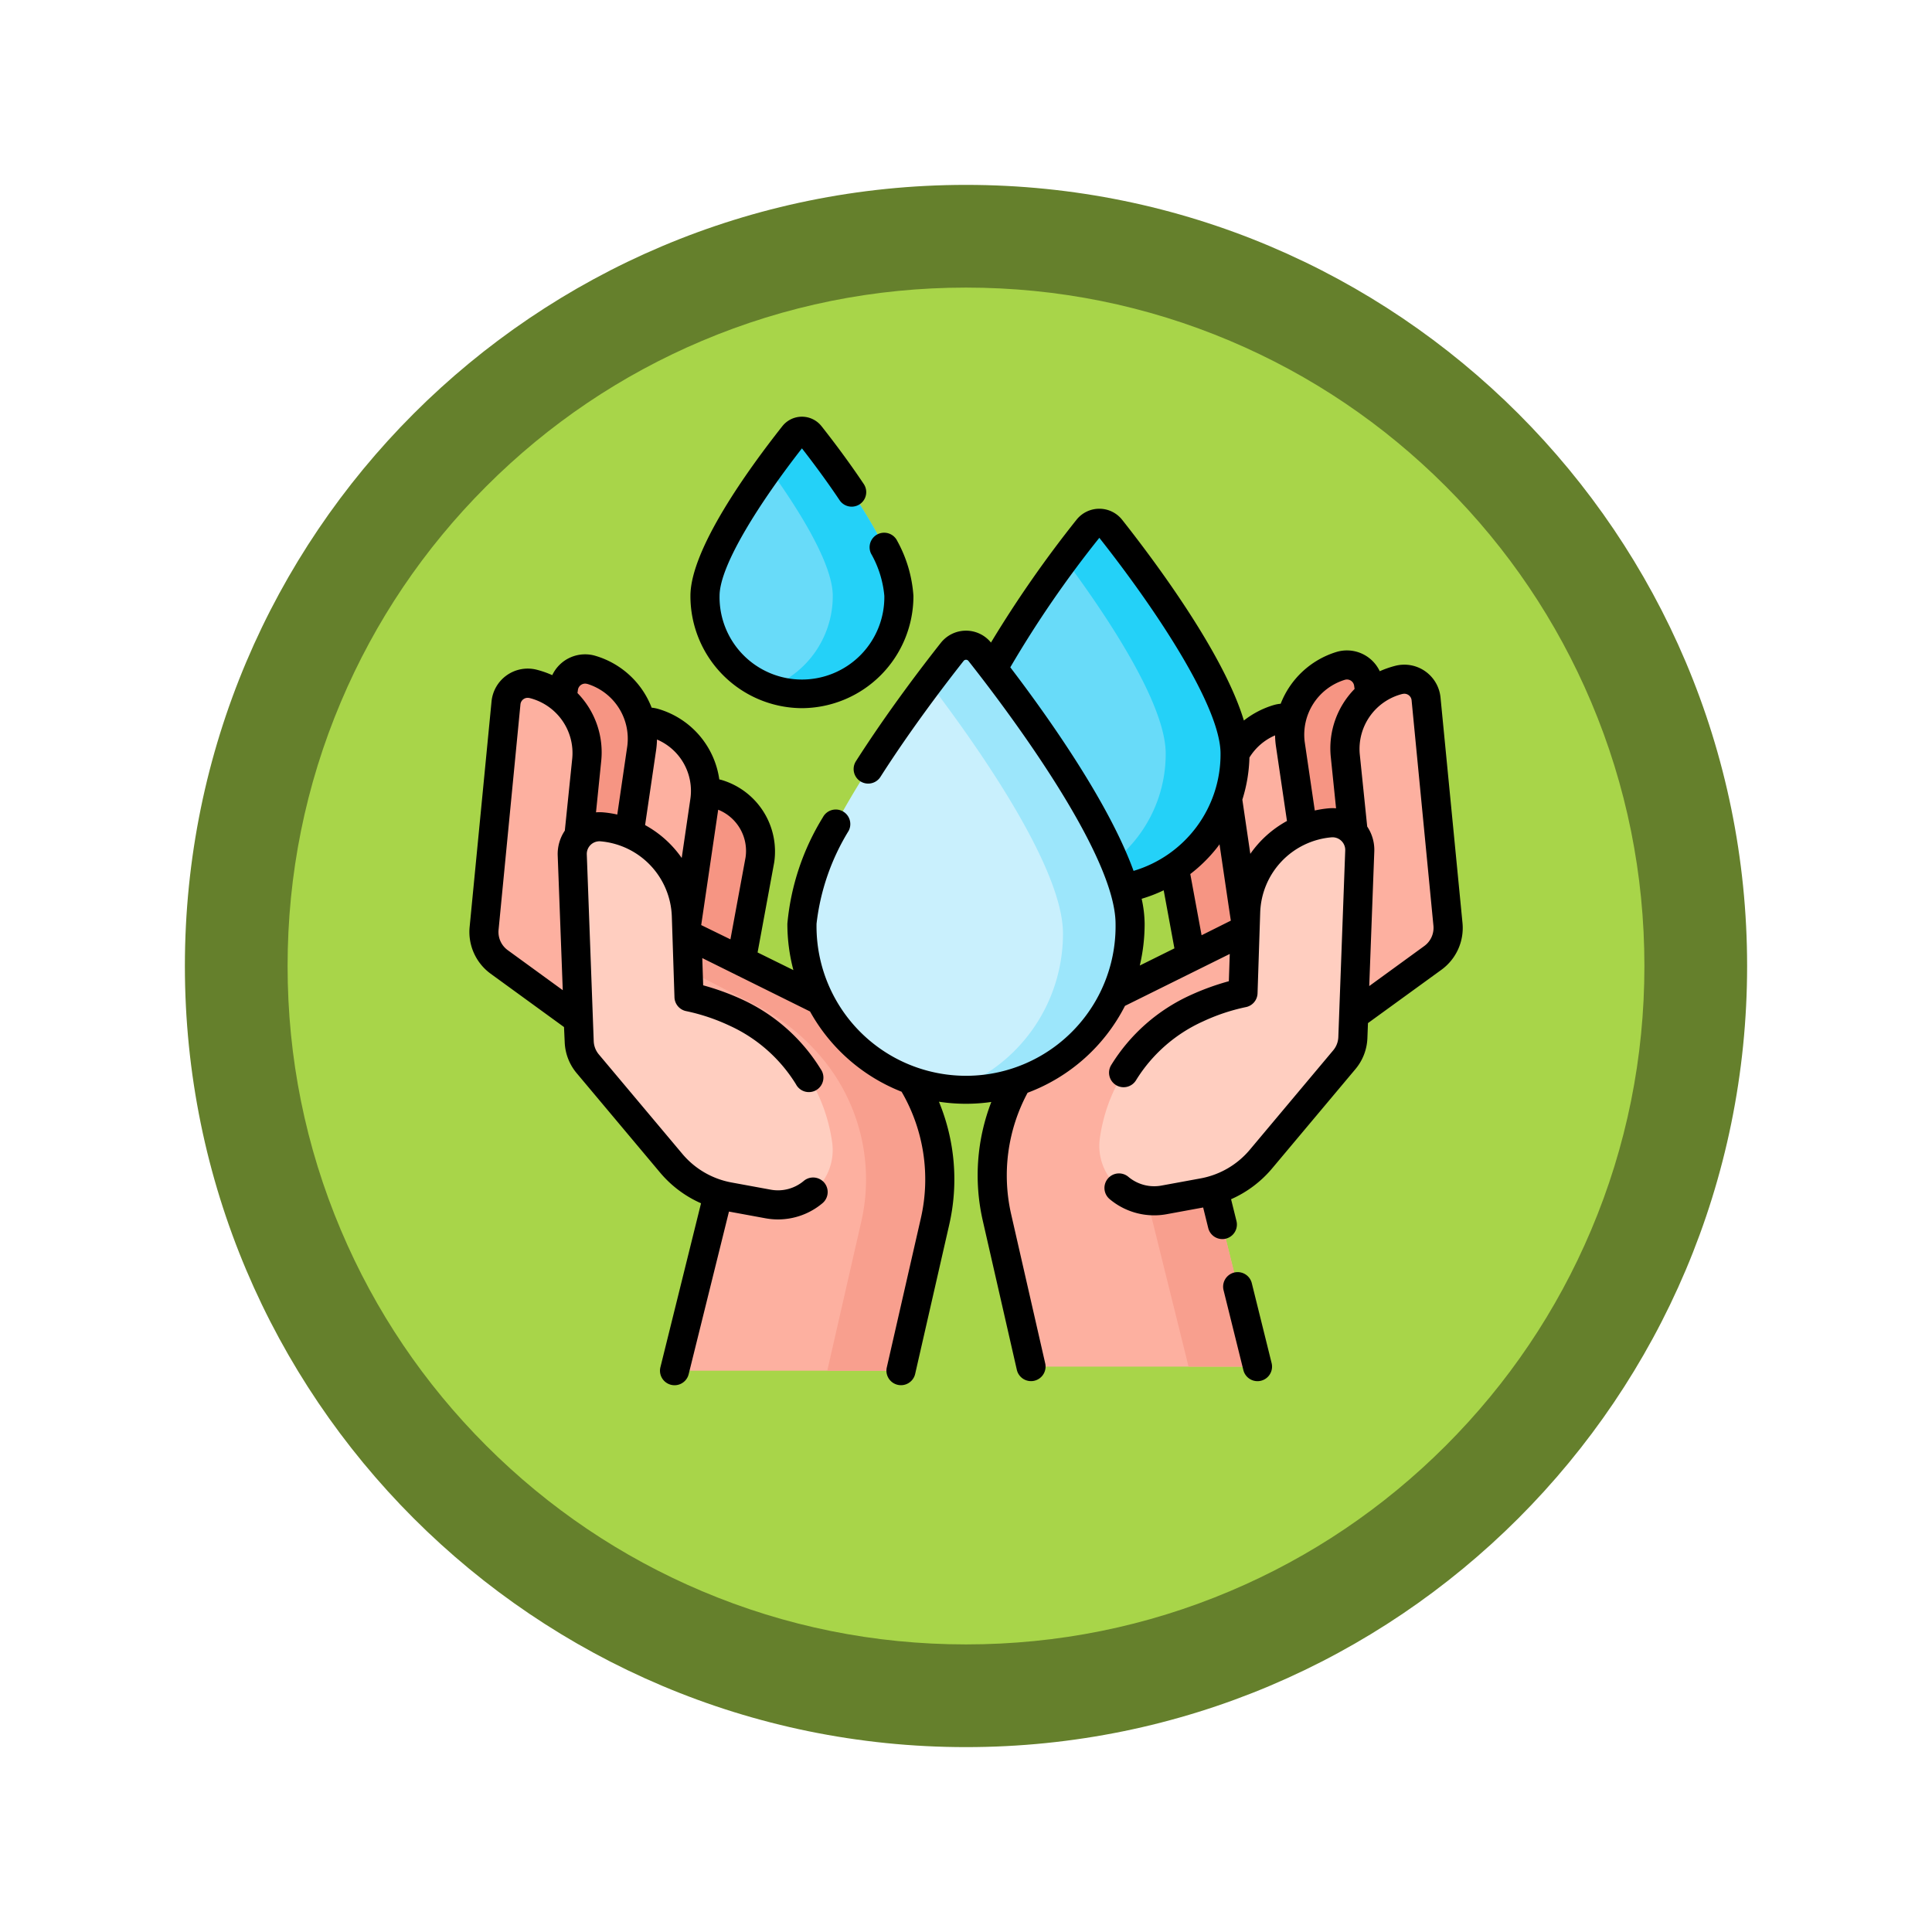 <svg xmlns="http://www.w3.org/2000/svg" xmlns:xlink="http://www.w3.org/1999/xlink" width="94.049" height="94.049" viewBox="0 0 94.049 94.049">
  <defs>
    <filter id="plant-growing-soil-with-sun-shining-it" x="0" y="0" width="94.049" height="94.049" filterUnits="userSpaceOnUse">
      <feOffset dy="3" input="SourceAlpha"/>
      <feGaussianBlur stdDeviation="3" result="blur"/>
      <feFlood flood-opacity="0.161"/>
      <feComposite operator="in" in2="blur"/>
      <feComposite in="SourceGraphic"/>
    </filter>
  </defs>
  <g id="Grupo_1106016" data-name="Grupo 1106016" transform="translate(9 6)">
    <g transform="matrix(1, 0, 0, 1, -9, -6)" filter="url(#plant-growing-soil-with-sun-shining-it)">
      <g id="plant-growing-soil-with-sun-shining-it-2" data-name="plant-growing-soil-with-sun-shining-it" transform="translate(9 6)" fill="#a8d549">
        <path d="M 38.025 73.549 C 33.228 73.549 28.576 72.61 24.198 70.759 C 19.968 68.97 16.168 66.408 12.905 63.144 C 9.642 59.881 7.08 56.082 5.291 51.852 C 3.439 47.474 2.5 42.822 2.5 38.025 C 2.5 33.228 3.439 28.576 5.291 24.198 C 7.08 19.968 9.642 16.168 12.905 12.905 C 16.168 9.642 19.968 7.08 24.198 5.291 C 28.576 3.439 33.228 2.5 38.025 2.5 C 42.822 2.5 47.474 3.439 51.852 5.291 C 56.082 7.08 59.881 9.642 63.144 12.905 C 66.408 16.168 68.97 19.968 70.759 24.198 C 72.61 28.576 73.549 33.228 73.549 38.025 C 73.549 42.822 72.61 47.474 70.759 51.852 C 68.97 56.082 66.408 59.881 63.144 63.144 C 59.881 66.408 56.082 68.97 51.852 70.759 C 47.474 72.61 42.822 73.549 38.025 73.549 Z" stroke="none"/>
        <path d="M 38.025 5 C 33.564 5 29.24 5.872 25.172 7.593 C 21.24 9.256 17.707 11.638 14.673 14.673 C 11.638 17.707 9.256 21.24 7.593 25.172 C 5.872 29.24 5 33.564 5 38.025 C 5 42.485 5.872 46.81 7.593 50.878 C 9.256 54.81 11.638 58.342 14.673 61.377 C 17.707 64.411 21.24 66.793 25.172 68.456 C 29.24 70.177 33.564 71.049 38.025 71.049 C 42.485 71.049 46.81 70.177 50.878 68.456 C 54.81 66.793 58.342 64.411 61.377 61.377 C 64.411 58.342 66.793 54.81 68.456 50.878 C 70.177 46.81 71.049 42.485 71.049 38.025 C 71.049 33.564 70.177 29.24 68.456 25.172 C 66.793 21.24 64.411 17.707 61.377 14.673 C 58.342 11.638 54.81 9.256 50.878 7.593 C 46.81 5.872 42.485 5 38.025 5 M 38.025 0 C 59.025 0 76.049 17.024 76.049 38.025 C 76.049 59.025 59.025 76.049 38.025 76.049 C 17.024 76.049 0 59.025 0 38.025 C 0 17.024 17.024 0 38.025 0 Z" stroke="none" fill="#65802c"/>
      </g>
    </g>
    <g id="ahorrar-agua" transform="translate(13.849 14.285)">
      <g id="Grupo_1106011" data-name="Grupo 1106011" transform="translate(0.708 12.084)">
        <g id="Grupo_1106010" data-name="Grupo 1106010" transform="translate(0 0)">
          <g id="Grupo_1106003" data-name="Grupo 1106003" transform="translate(24.745)">
            <g id="Grupo_1106001" data-name="Grupo 1106001" transform="translate(8.724)">
              <g id="Grupo_1106000" data-name="Grupo 1106000">
                <g id="Grupo_1105998" data-name="Grupo 1105998" transform="translate(0 6.054)">
                  <path id="Trazado_896761" data-name="Trazado 896761" d="M363.98,198.476l-.034.01a2.884,2.884,0,0,0-2.015,3.179l1.386,7.508c1.149-.049,2.3-.1,3.446-.167l-1.642-9.8A.89.89,0,0,0,363.98,198.476Z" transform="translate(-361.9 -198.437)" fill="#f69583"/>
                </g>
                <path id="Trazado_896762" data-name="Trazado 896762" d="M392.783,161.784l-.041.012a3.442,3.442,0,0,0-2.4,3.793l.954,6.507,4.276.641-1.424-10.086A1.062,1.062,0,0,0,392.783,161.784Z" transform="translate(-387.618 -159.15)" fill="#fdb0a0"/>
                <g id="Grupo_1105999" data-name="Grupo 1105999" transform="translate(5.376)">
                  <path id="Trazado_896763" data-name="Trazado 896763" d="M421.682,134.38l-.041.012a3.442,3.442,0,0,0-2.4,3.793l.937,6.374-1.347.977c.481,1.738.946,3.48,1.415,5.221l3.682-2.932a1.8,1.8,0,0,0,.66-1.658l-1.542-10.919A1.062,1.062,0,0,0,421.682,134.38Z" transform="translate(-418.826 -134.333)" fill="#f69583"/>
                </g>
              </g>
              <path id="Trazado_896764" data-name="Trazado 896764" d="M409.2,145.4l.537,5.229a1.957,1.957,0,0,1-.868,1.833l-4.082,2.7,2.154,4.819,6.522-4.744a1.8,1.8,0,0,0,.732-1.628l-1.065-10.976a1.062,1.062,0,0,0-1.322-.926l-.041.011A3.441,3.441,0,0,0,409.2,145.4Z" transform="translate(-400.74 -140.982)" fill="#fdb0a0"/>
            </g>
            <path id="Trazado_896765" data-name="Trazado 896765" d="M282.4,268.179l-4.951,2.406-2.576,1.325a10.346,10.346,0,0,0-3.193,2.55,9.221,9.221,0,0,0-1.926,7.98l1.657,7.257h11.023l-3.483-14.052,7.088-3.847a1.8,1.8,0,0,0,.363-.261Z" transform="translate(-269.525 -255.539)" fill="#fdb0a0"/>
            <path id="Trazado_896766" data-name="Trazado 896766" d="M337.193,347.236l3.483,14.052h-3.355l-3.483-14.052Z" transform="translate(-327.764 -327.13)" fill="#f89f8e"/>
            <g id="Grupo_1106002" data-name="Grupo 1106002" transform="translate(5.211 7.679)">
              <path id="Trazado_896767" data-name="Trazado 896767" d="M335.944,215.646a4.508,4.508,0,0,0-4.113,4.344l-.129,3.933a10.067,10.067,0,0,0-2.241.746,8.2,8.2,0,0,0-4.73,6.353A2.667,2.667,0,0,0,327.855,234l1.908-.35a4.788,4.788,0,0,0,2.8-1.632l4.065-4.845a1.769,1.769,0,0,0,.413-1.071l.341-9.088A1.327,1.327,0,0,0,335.944,215.646Z" transform="translate(-324.706 -215.641)" fill="#ffcec0"/>
            </g>
          </g>
          <g id="Grupo_1106009" data-name="Grupo 1106009" transform="translate(0 0.197)">
            <g id="Grupo_1106007" data-name="Grupo 1106007">
              <g id="Grupo_1106006" data-name="Grupo 1106006" transform="translate(2.315)">
                <g id="Grupo_1106004" data-name="Grupo 1106004" transform="translate(6.289 6.054)">
                  <path id="Trazado_896768" data-name="Trazado 896768" d="M101.388,200.566l.034.01a2.884,2.884,0,0,1,2.015,3.179l-1.386,7.508c-1.149-.049-2.3-.1-3.446-.167l1.642-9.8A.89.89,0,0,1,101.388,200.566Z" transform="translate(-98.605 -200.527)" fill="#f69583"/>
                </g>
                <path id="Trazado_896769" data-name="Trazado 896769" d="M68.711,163.874l.041.012a3.442,3.442,0,0,1,2.4,3.793l-.954,6.508-4.276.641,1.424-10.086A1.062,1.062,0,0,1,68.711,163.874Z" transform="translate(-62.723 -161.239)" fill="#fdb0a0"/>
                <g id="Grupo_1106005" data-name="Grupo 1106005">
                  <path id="Trazado_896770" data-name="Trazado 896770" d="M34.931,136.469l.041.012a3.442,3.442,0,0,1,2.4,3.793l-.937,6.374,1.347.977c-.481,1.738-.946,3.48-1.415,5.221l-3.682-2.932a1.8,1.8,0,0,1-.66-1.658l1.542-10.919a1.062,1.062,0,0,1,1.361-.868Z" transform="translate(-32.011 -136.423)" fill="#f69583"/>
                </g>
              </g>
              <path id="Trazado_896771" data-name="Trazado 896771" d="M12.5,147.495l-.537,5.229a1.957,1.957,0,0,0,.868,1.833l4.082,2.7-2.154,4.819-6.522-4.744a1.8,1.8,0,0,1-.732-1.628l1.065-10.976a1.062,1.062,0,0,1,1.322-.926l.041.011a3.442,3.442,0,0,1,2.567,3.685Z" transform="translate(-7.499 -143.072)" fill="#fdb0a0"/>
            </g>
            <path id="Trazado_896772" data-name="Trazado 896772" d="M71.184,277.734,67.7,291.786H78.724l1.657-7.258a9.221,9.221,0,0,0-1.926-7.98A10.346,10.346,0,0,0,75.262,274l-2.576-1.325-4.951-2.406-4,3.358a1.794,1.794,0,0,0,.363.261Z" transform="translate(-58.422 -257.628)" fill="#fdb0a0"/>
            <path id="Trazado_896773" data-name="Trazado 896773" d="M106.14,284.527l-1.656,7.258h-3.589l1.656-7.258a9.22,9.22,0,0,0-1.926-7.98A10.334,10.334,0,0,0,97.432,274l-2.575-1.325-2.679-1.3,1.316-1.1,4.952,2.406L101.021,274a10.334,10.334,0,0,1,3.193,2.55A9.22,9.22,0,0,1,106.14,284.527Z" transform="translate(-84.181 -257.626)" fill="#f89f8e"/>
            <g id="Grupo_1106008" data-name="Grupo 1106008" transform="translate(4.299 7.678)">
              <path id="Trazado_896774" data-name="Trazado 896774" d="M54.459,217.736a4.508,4.508,0,0,1,4.113,4.344l.129,3.933a10.068,10.068,0,0,1,2.241.746,8.2,8.2,0,0,1,4.73,6.353,2.667,2.667,0,0,1-3.123,2.982l-1.908-.35a4.789,4.789,0,0,1-2.8-1.632l-4.065-4.845a1.769,1.769,0,0,1-.413-1.071l-.341-9.088a1.327,1.327,0,0,1,1.441-1.372Z" transform="translate(-53.017 -217.73)" fill="#ffcec0"/>
            </g>
          </g>
        </g>
      </g>
      <g id="Grupo_1106012" data-name="Grupo 1106012" transform="translate(24.06 5.187)">
        <path id="Trazado_896775" data-name="Trazado 896775" d="M267.982,72.513a6.6,6.6,0,1,1-13.208,0c0-3.022,4.456-8.93,6.048-10.944a.709.709,0,0,1,1.113,0C263.526,63.583,267.982,69.491,267.982,72.513Z" transform="translate(-254.774 -61.3)" fill="#68dbf9"/>
        <path id="Trazado_896776" data-name="Trazado 896776" d="M315.13,72.512a6.633,6.633,0,0,1-6.6,6.661,6.541,6.541,0,0,1-1.688-.22,6.652,6.652,0,0,0,4.916-6.441c0-2.464-2.96-6.843-4.916-9.469.444-.6.837-1.1,1.131-1.475a.708.708,0,0,1,1.112,0C310.673,63.581,315.13,69.489,315.13,72.512Z" transform="translate(-301.921 -61.298)" fill="#24d1f8"/>
      </g>
      <g id="Grupo_1106013" data-name="Grupo 1106013" transform="translate(11.47 0.708)">
        <path id="Trazado_896777" data-name="Trazado 896777" d="M130.893,21.883a4.719,4.719,0,1,1-9.438,0c0-2.159,3.184-6.381,4.321-7.82a.507.507,0,0,1,.8,0C127.708,15.5,130.893,19.724,130.893,21.883Z" transform="translate(-121.455 -13.871)" fill="#68dbf9"/>
        <path id="Trazado_896778" data-name="Trazado 896778" d="M160.7,21.887a4.74,4.74,0,0,1-4.719,4.76,4.668,4.668,0,0,1-1.61-.284,4.76,4.76,0,0,0,3.109-4.475c0-1.6-1.741-4.321-3.109-6.214.482-.667.916-1.231,1.213-1.605a.507.507,0,0,1,.8,0C157.513,15.506,160.7,19.727,160.7,21.887Z" transform="translate(-151.26 -13.875)" fill="#24d1f8"/>
      </g>
      <g id="Grupo_1106014" data-name="Grupo 1106014" transform="translate(16.189 11.122)">
        <path id="Trazado_896779" data-name="Trazado 896779" d="M187.4,137.71a7.988,7.988,0,1,1-15.974,0c0-3.655,5.39-10.8,7.314-13.236a.857.857,0,0,1,1.346,0C182.006,126.909,187.4,134.055,187.4,137.71Z" transform="translate(-171.421 -124.148)" fill="#c9f0fd"/>
        <path id="Trazado_896780" data-name="Trazado 896780" d="M246.6,137.709a8.023,8.023,0,0,1-7.988,8.056c-.176,0-.349-.006-.521-.018a8.056,8.056,0,0,0,5.24-7.566c0-3.237-4.228-9.213-6.532-12.229.443-.589.835-1.094,1.14-1.479a.858.858,0,0,1,1.347,0C241.209,126.909,246.6,134.055,246.6,137.709Z" transform="translate(-230.624 -124.147)" fill="#9ce6fb"/>
      </g>
      <g id="Grupo_1106015" data-name="Grupo 1106015" transform="translate(0 0)">
        <path id="Trazado_896781" data-name="Trazado 896781" d="M31.915,78l5.1-2.527L36.971,76.8a12.249,12.249,0,0,0-1.843.667,8.82,8.82,0,0,0-3.883,3.413.708.708,0,1,0,1.205.745,7.408,7.408,0,0,1,3.261-2.867,9.572,9.572,0,0,1,2.066-.693.708.708,0,0,0,.591-.675l.129-3.933a3.8,3.8,0,0,1,3.467-3.661.618.618,0,0,1,.672.639L42.3,79.521a1.066,1.066,0,0,1-.247.642l-4.065,4.845a4.089,4.089,0,0,1-2.389,1.39l-1.908.35a1.95,1.95,0,0,1-1.612-.426.708.708,0,1,0-.911,1.085,3.367,3.367,0,0,0,2.778.734l1.774-.326.247,1a.708.708,0,0,0,1.375-.341l-.263-1.061a5.505,5.505,0,0,0,1.993-1.494l4.065-4.845a2.489,2.489,0,0,0,.578-1.5l.028-.735,3.582-2.6a2.516,2.516,0,0,0,1.02-2.269L47.275,62.99a1.771,1.771,0,0,0-2.2-1.544,4.755,4.755,0,0,0-.758.264,1.767,1.767,0,0,0-2.114-.936,4.248,4.248,0,0,0-2.709,2.519,1.758,1.758,0,0,0-.357.069,4.371,4.371,0,0,0-1.435.748c-.982-3.269-4.343-7.77-5.925-9.771a1.417,1.417,0,0,0-2.224,0,56.251,56.251,0,0,0-4.162,5.976,1.564,1.564,0,0,0-2.443.016c-.88,1.113-2.586,3.342-4.131,5.76a.708.708,0,1,0,1.194.762c1.511-2.366,3.185-4.551,4.048-5.644a.149.149,0,0,1,.235,0c1.68,2.126,7.162,9.33,7.162,12.8A7.279,7.279,0,1,1,16.9,74a11.022,11.022,0,0,1,1.561-4.517.708.708,0,1,0-1.251-.665A11.916,11.916,0,0,0,15.48,74a8.815,8.815,0,0,0,.293,2.259L14.03,75.4l.81-4.39a3.634,3.634,0,0,0-2.54-4c-.044-.014-.089-.023-.134-.033a4.183,4.183,0,0,0-2.95-3.425,1.786,1.786,0,0,0-.343-.068,4.208,4.208,0,0,0-2.725-2.52,1.767,1.767,0,0,0-2.113.937,4.736,4.736,0,0,0-.756-.264,1.771,1.771,0,0,0-2.2,1.544L.012,74.163a2.516,2.516,0,0,0,1.02,2.269l3.575,2.6.034.739a2.489,2.489,0,0,0,.578,1.5l4.065,4.845a5.5,5.5,0,0,0,1.993,1.494L9.3,95.589a.708.708,0,1,0,1.375.341l1.962-7.916,1.774.326a3.4,3.4,0,0,0,.613.056,3.363,3.363,0,0,0,2.165-.79.708.708,0,0,0-.911-1.085,1.951,1.951,0,0,1-1.612.426l-1.908-.35a4.089,4.089,0,0,1-2.389-1.39L6.3,80.361a1.066,1.066,0,0,1-.247-.642L5.716,70.63a.618.618,0,0,1,.672-.639,3.8,3.8,0,0,1,3.467,3.661l.129,3.933a.71.71,0,0,0,.59.675,9.58,9.58,0,0,1,2.068.693A7.41,7.41,0,0,1,15.9,81.82a.708.708,0,1,0,1.2-.745,8.821,8.821,0,0,0-3.883-3.413A12.251,12.251,0,0,0,11.381,77l-.043-1.326,5.246,2.6a8.768,8.768,0,0,0,4.456,3.906,8.478,8.478,0,0,1,.936,6.166L20.32,95.6a.708.708,0,1,0,1.381.315l1.657-7.258a9.886,9.886,0,0,0-.5-5.991,8.659,8.659,0,0,0,2.55.012,9.912,9.912,0,0,0-.415,5.782l1.657,7.257a.708.708,0,0,0,1.381-.315l-1.657-7.257a8.5,8.5,0,0,1,.8-5.915A8.77,8.77,0,0,0,31.915,78ZM2.928,63.015a2.759,2.759,0,0,1,2.08,2.937l-.362,3.519A2.035,2.035,0,0,0,4.3,70.684l.246,6.553-2.681-1.95a1.094,1.094,0,0,1-.444-.986L2.486,63.324a.354.354,0,0,1,.441-.308Zm2.81-.689a2.793,2.793,0,0,1,1.95,3.025L7.2,68.687a5.236,5.236,0,0,0-.686-.107,2.032,2.032,0,0,0-.35,0L6.416,66.1a4.128,4.128,0,0,0-1.154-3.328l.022-.154a.354.354,0,0,1,.454-.289ZM8.554,69.2l.535-3.64a4.272,4.272,0,0,0,.044-.525,2.714,2.714,0,0,1,1.622,2.908L10.336,70.8A5.238,5.238,0,0,0,8.554,69.2Zm2.731,4.867c.005-.022.827-5.615.827-5.615a2.161,2.161,0,0,1,1.333,2.319l-.737,3.991ZM26.33,61.523a52.441,52.441,0,0,1,4.336-6.307c2.85,3.606,5.9,8.259,5.9,10.5a5.914,5.914,0,0,1-4.234,5.713c-1.187-3.271-4.055-7.358-6-9.91Zm6.305,14.514A8.82,8.82,0,0,0,32.871,74a5.78,5.78,0,0,0-.145-1.213,7.233,7.233,0,0,0,1.073-.413l.522,2.827Zm3.009-1.474-.55-2.98a7.355,7.355,0,0,0,1.273-1.248c.051-.064.1-.13.15-.2,0,0,.543,3.689.551,3.716ZM38.016,70.6s-.387-2.63-.388-2.638a7.433,7.433,0,0,0,.345-2.05,2.725,2.725,0,0,1,1.248-1.079,4.082,4.082,0,0,0,.042.526L39.8,69A5.236,5.236,0,0,0,38.016,70.6Zm4.6-8.472a.354.354,0,0,1,.454.29l.022.154A4.129,4.129,0,0,0,41.935,65.9l.255,2.483a2.023,2.023,0,0,0-.35,0,5.248,5.248,0,0,0-.686.107l-.49-3.336a2.793,2.793,0,0,1,1.95-3.025Zm2.811.689a.354.354,0,0,1,.44.309L46.93,74.1a1.093,1.093,0,0,1-.444.986l-2.681,1.95.246-6.553a2.036,2.036,0,0,0-.345-1.212l-.362-3.519a2.761,2.761,0,0,1,2.08-2.937Z" transform="translate(0 -49.32)"/>
        <path id="Trazado_896782" data-name="Trazado 896782" d="M389.925,447.852a.708.708,0,0,0-1.375.341l.965,3.892a.708.708,0,0,0,1.375-.341Z" transform="translate(-351.837 -405.673)"/>
        <path id="Trazado_896783" data-name="Trazado 896783" d="M119.382,20.559a5.454,5.454,0,0,0,5.427-5.468,6.426,6.426,0,0,0-.788-2.674.708.708,0,1,0-1.274.619,5.07,5.07,0,0,1,.646,2.055,4.011,4.011,0,1,1-8.021,0c0-1.512,2.042-4.66,4.01-7.179.436.559,1.141,1.49,1.833,2.524a.708.708,0,0,0,1.177-.788c-.77-1.15-1.544-2.166-2.057-2.815a1.215,1.215,0,0,0-1.907,0c-1.671,2.114-4.474,6-4.474,8.259A5.454,5.454,0,0,0,119.382,20.559Z" transform="translate(-103.193 -6.371)"/>
      </g>
    </g>
  </g>
</svg>
